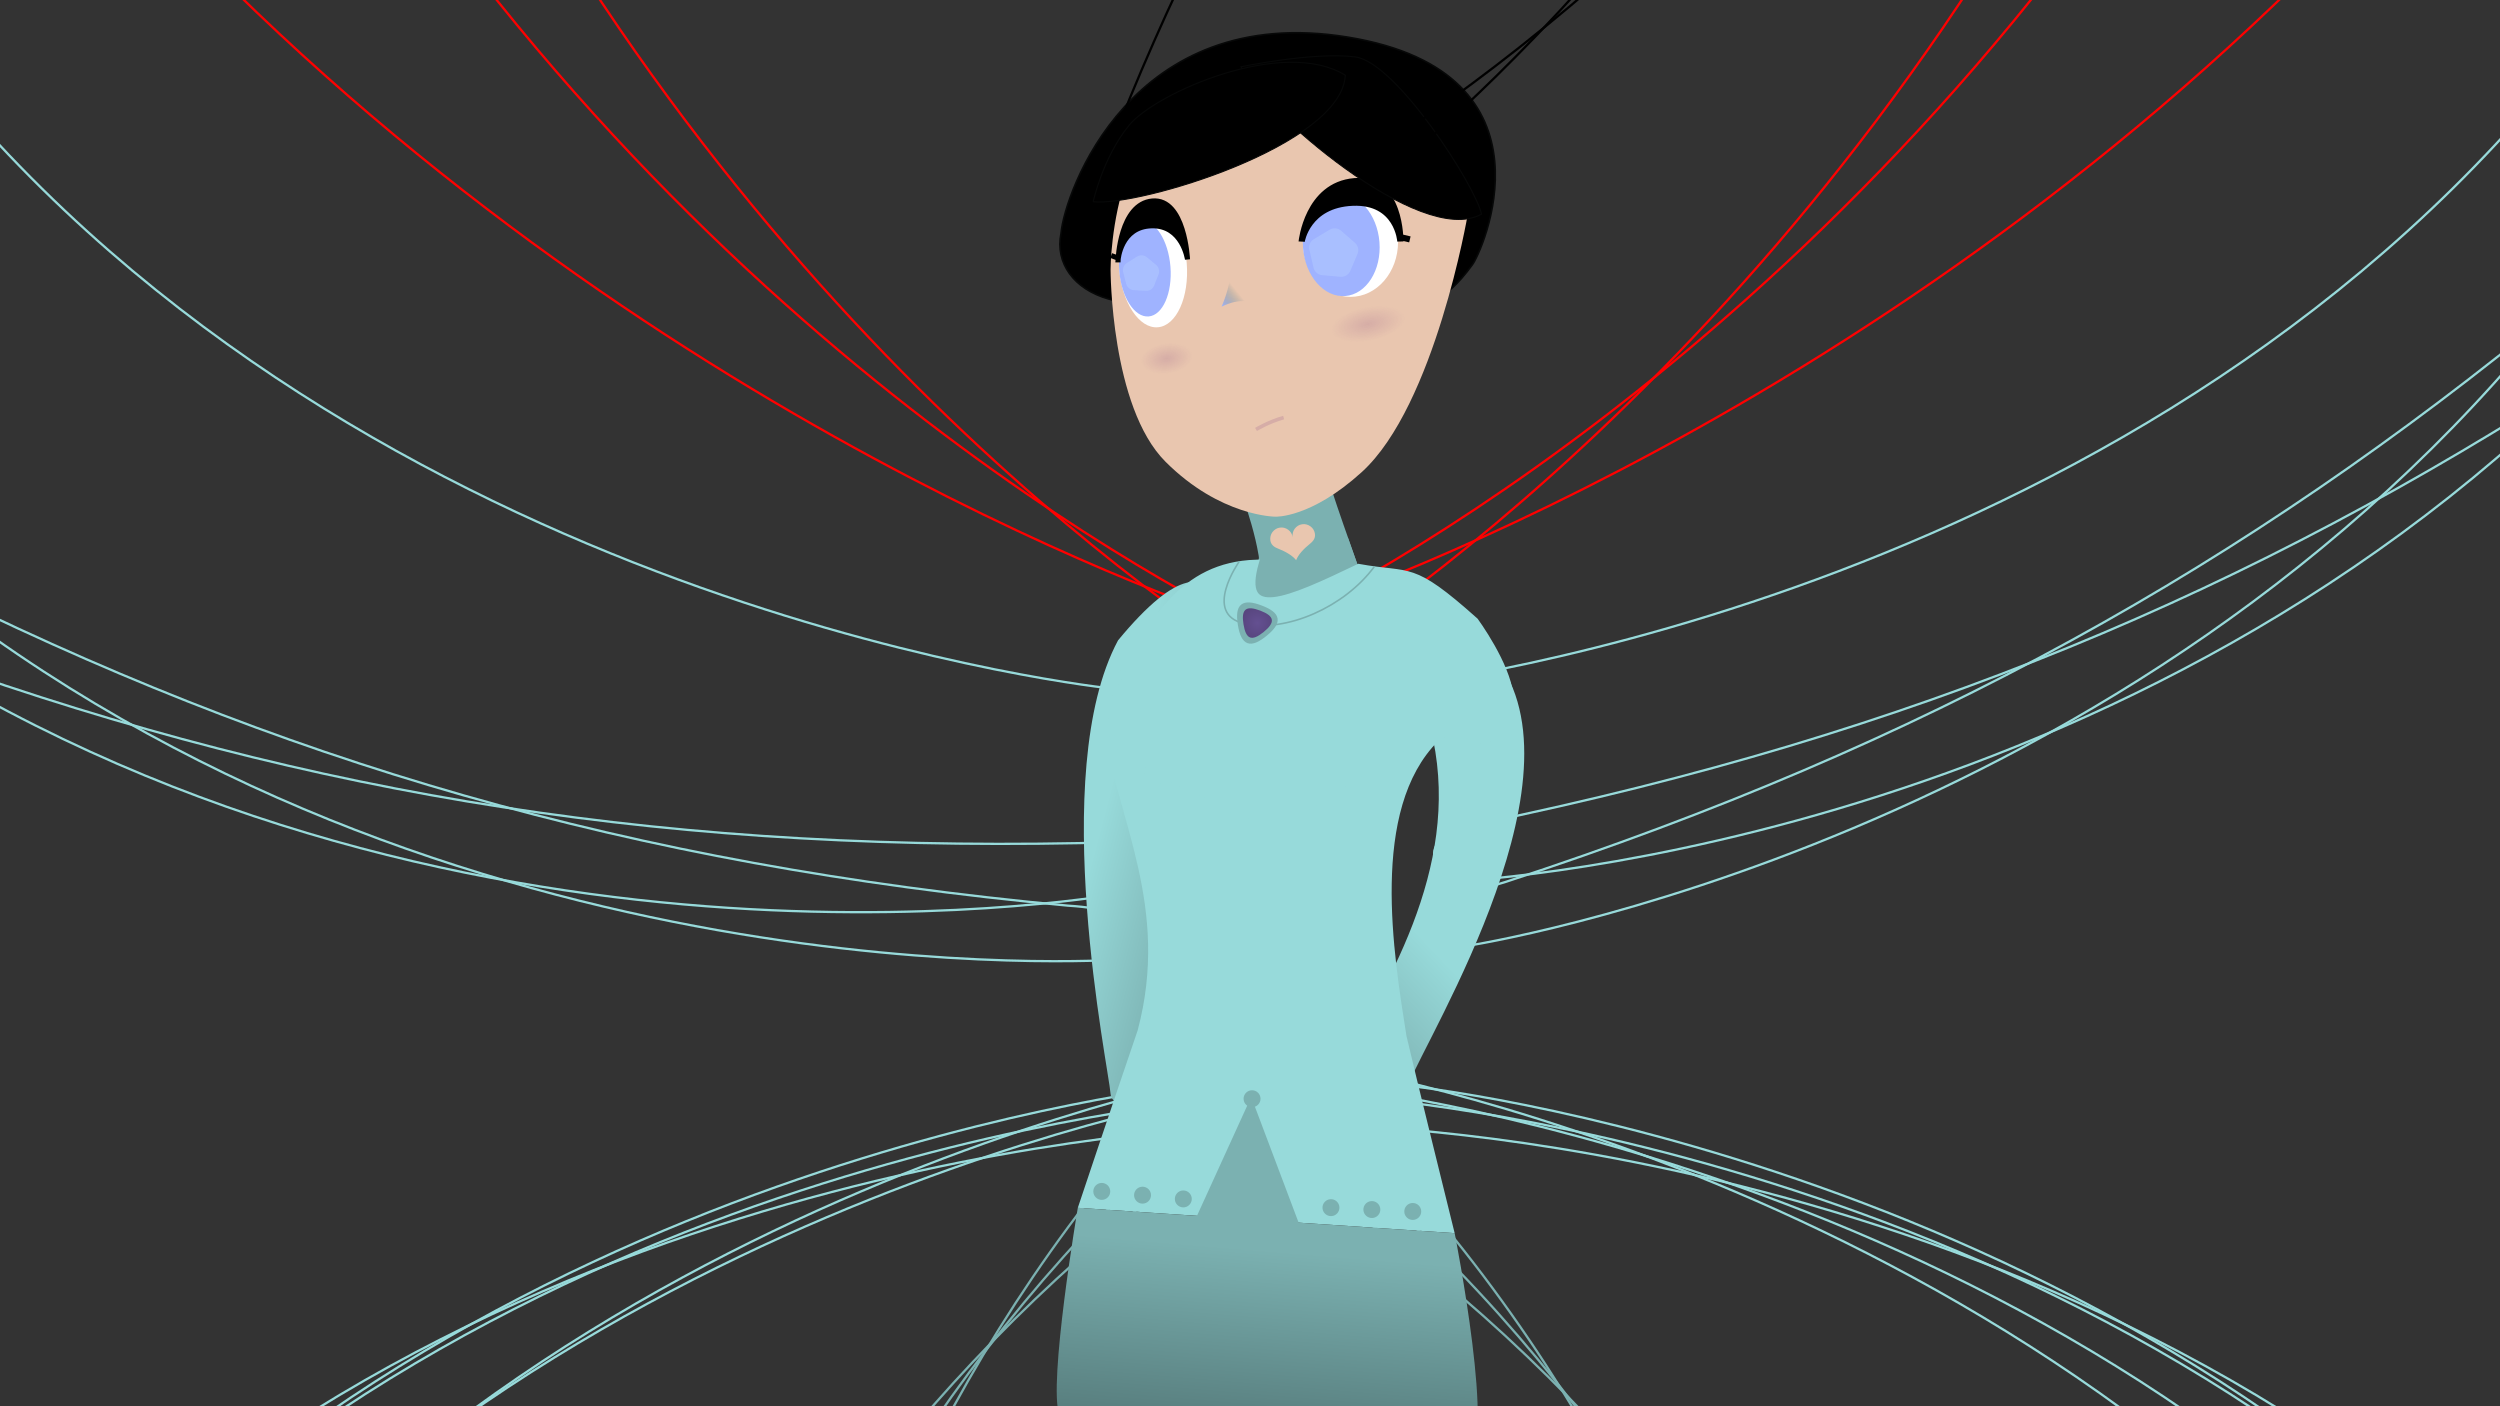 <?xml version="1.0" encoding="UTF-8" standalone="no"?>
<!-- Created with Inkscape (http://www.inkscape.org/) -->

<svg
   xmlns:dc="http://purl.org/dc/elements/1.1/"
   xmlns:cc="http://creativecommons.org/ns#"
   xmlns:rdf="http://www.w3.org/1999/02/22-rdf-syntax-ns#"
   xmlns:svg="http://www.w3.org/2000/svg"
   xmlns="http://www.w3.org/2000/svg"
   xmlns:xlink="http://www.w3.org/1999/xlink"
   xmlns:sodipodi="http://sodipodi.sourceforge.net/DTD/sodipodi-0.dtd"
   xmlns:inkscape="http://www.inkscape.org/namespaces/inkscape"
   width="1920"
   height="1080"
   viewBox="0 0 508 285.75"
   version="1.1"
   id="svg8"
   inkscape:version="0.92.2 (5c3e80d, 2017-08-06)"
   sodipodi:docname="rei ya silver.svg"
   inkscape:export-filename="/home/mbrickn/Projects/Operation-Ohio/game/images/characters/rei ya/rei ya silver.png"
   inkscape:export-xdpi="96"
   inkscape:export-ydpi="96">
  <rect x="0" y="0" width="508" height="285.75" fill="#333333" stroke="none"/>
  <title
     id="title52">Rei Ya</title>
  <defs
     id="defs2">
    <linearGradient
       inkscape:collect="always"
       id="linearGradient4351">
      <stop
         style="stop-color:#97dada;stop-opacity:1"
         offset="0"
         id="stop4346" />
      <stop
         style="stop-color:#78acac;stop-opacity:1"
         offset="1"
         id="stop4348" />
    </linearGradient>
    <linearGradient
       inkscape:collect="always"
       id="linearGradient4344">
      <stop
         style="stop-color:#97dada;stop-opacity:1"
         offset="0"
         id="stop4340" />
      <stop
         style="stop-color:#84bcbc;stop-opacity:1"
         offset="1"
         id="stop4342" />
    </linearGradient>
    <linearGradient
       inkscape:collect="always"
       id="linearGradient4401">
      <stop
         style="stop-color:#9fb3ff;stop-opacity:1"
         offset="0"
         id="stop4397" />
      <stop
         style="stop-color:#598080;stop-opacity:0;"
         offset="1"
         id="stop4399" />
    </linearGradient>
    <linearGradient
       inkscape:collect="always"
       id="linearGradient4384">
      <stop
         style="stop-color:#598080;stop-opacity:1"
         offset="0"
         id="stop4380" />
      <stop
         style="stop-color:#7bb1b1;stop-opacity:1"
         offset="1"
         id="stop4382" />
    </linearGradient>
    <linearGradient
       inkscape:collect="always"
       id="linearGradient4372">
      <stop
         style="stop-color:#803e80;stop-opacity:1;"
         offset="0"
         id="stop4368" />
      <stop
         style="stop-color:#803e80;stop-opacity:0;"
         offset="1"
         id="stop4370" />
    </linearGradient>
    <linearGradient
       inkscape:collect="always"
       id="linearGradient4364">
      <stop
         style="stop-color:#803e80;stop-opacity:1;"
         offset="0"
         id="stop4360" />
      <stop
         style="stop-color:#803e80;stop-opacity:0;"
         offset="1"
         id="stop4362" />
    </linearGradient>
    <linearGradient
       inkscape:collect="always"
       id="linearGradient4356">
      <stop
         style="stop-color:#645091;stop-opacity:1;"
         offset="0"
         id="stop4352" />
      <stop
         style="stop-color:#58467f;stop-opacity:1"
         offset="1"
         id="stop4354" />
    </linearGradient>
    <linearGradient
       id="linearGradient4330"
       inkscape:collect="always">
      <stop
         id="stop4326"
         offset="0"
         style="stop-color:#97dada;stop-opacity:1" />
      <stop
         id="stop4328"
         offset="1"
         style="stop-color:#517474;stop-opacity:1" />
    </linearGradient>
    <linearGradient
       inkscape:collect="always"
       id="linearGradient4314">
      <stop
         style="stop-color:#7bb1b1;stop-opacity:1;"
         offset="0"
         id="stop4310" />
      <stop
         style="stop-color:#517474;stop-opacity:1"
         offset="1"
         id="stop4312" />
    </linearGradient>
    <linearGradient
       inkscape:collect="always"
       xlink:href="#linearGradient4314"
       id="linearGradient4316"
       x1="450.604"
       y1="257.222"
       x2="447.024"
       y2="300.253"
       gradientUnits="userSpaceOnUse"
       gradientTransform="translate(199.264,135.599)" />
    <linearGradient
       inkscape:collect="always"
       xlink:href="#linearGradient4330"
       id="linearGradient4324"
       x1="421.723"
       y1="177.059"
       x2="429.549"
       y2="225.553"
       gradientUnits="userSpaceOnUse" />
    <linearGradient
       inkscape:collect="always"
       xlink:href="#linearGradient4344"
       id="linearGradient4346"
       x1="489.606"
       y1="199.769"
       x2="475.56"
       y2="213.089"
       gradientUnits="userSpaceOnUse"
       gradientTransform="translate(199.264,135.599)" />
    <linearGradient
       inkscape:collect="always"
       xlink:href="#linearGradient4351"
       id="linearGradient4350"
       gradientUnits="userSpaceOnUse"
       x1="492.97"
       y1="210.379"
       x2="468.576"
       y2="216.794"
       gradientTransform="matrix(-1,0,0,1,1100.699,135.599)" />
    <radialGradient
       inkscape:collect="always"
       xlink:href="#linearGradient4356"
       id="radialGradient4358"
       cx="450.611"
       cy="130.007"
       fx="450.611"
       fy="130.007"
       r="3.238"
       gradientTransform="matrix(1,0,0,1.016,199.264,133.493)"
       gradientUnits="userSpaceOnUse" />
    <radialGradient
       inkscape:collect="always"
       xlink:href="#linearGradient4364"
       id="radialGradient4366"
       cx="415.736"
       cy="146.989"
       fx="415.736"
       fy="146.989"
       r="5.287"
       gradientTransform="matrix(1,0,0,0.587,178.364,222.865)"
       gradientUnits="userSpaceOnUse" />
    <radialGradient
       inkscape:collect="always"
       xlink:href="#linearGradient4372"
       id="radialGradient4374"
       cx="448.815"
       cy="169.913"
       fx="448.815"
       fy="169.913"
       r="7.613"
       gradientTransform="matrix(1,0,0,0.454,169.473,264.206)"
       gradientUnits="userSpaceOnUse" />
    <linearGradient
       inkscape:collect="always"
       xlink:href="#linearGradient4384"
       id="linearGradient4386"
       x1="454.024"
       y1="424.323"
       x2="449.163"
       y2="339.762"
       gradientUnits="userSpaceOnUse" />
    <linearGradient
       inkscape:collect="always"
       xlink:href="#linearGradient4401"
       id="linearGradient4403"
       x1="443.332"
       y1="76.965"
       x2="446.779"
       y2="74.17"
       gradientUnits="userSpaceOnUse"
       gradientTransform="translate(199.264,135.599)" />
    <linearGradient
       inkscape:collect="always"
       xlink:href="#linearGradient4384"
       id="linearGradient4347"
       gradientUnits="userSpaceOnUse"
       x1="454.024"
       y1="424.323"
       x2="449.163"
       y2="339.762" />
    <linearGradient
       inkscape:collect="always"
       xlink:href="#linearGradient4384"
       id="linearGradient4349"
       gradientUnits="userSpaceOnUse"
       x1="454.024"
       y1="424.323"
       x2="449.163"
       y2="339.762" />
  </defs>
  <sodipodi:namedview
     id="base"
     pagecolor="#ffffff"
     bordercolor="#666666"
     borderopacity="1.0"
     inkscape:pageopacity="0.0"
     inkscape:pageshadow="2"
     inkscape:zoom="0.45254834"
     inkscape:cx="421.72668"
     inkscape:cy="126.29134"
     inkscape:document-units="mm"
     inkscape:current-layer="layer4"
     showgrid="false"
     inkscape:window-width="1920"
     inkscape:window-height="1016"
     inkscape:window-x="0"
     inkscape:window-y="27"
     inkscape:window-maximized="1"
     units="px"
     inkscape:pagecheckerboard="false"
     inkscape:document-rotation="0"
     fit-margin-top="0"
     fit-margin-left="0"
     fit-margin-right="0"
     fit-margin-bottom="0">
    <inkscape:grid
       type="xygrid"
       id="grid4485"
       originx="-394.375"
       originy="139.003" />
  </sodipodi:namedview>
  <g
     inkscape:label="Head"
     inkscape:groupmode="layer"
     id="layer1"
     transform="translate(-394.375,-150.253)"
     sodipodi:insensitive="true">
    <path
       style="fill:#000000;fill-opacity:1;stroke:#070808;stroke-width:0.327px;stroke-linecap:butt;stroke-linejoin:miter;stroke-opacity:1"
       d="m 684.308,211.346 c 0,0 3.343,0.835 9.195,-7.216 1.773,-2.062 18.861,-39.106 -25.223,-46.337 -44.084,-7.231 -57.612,31.722 -58.312,39.885 -2.431,12.039 15.161,21.225 39.419,6.997 33.821,6.064 34.921,6.67 34.921,6.67 z"
       id="path4522"
       inkscape:connector-curvature="0"
       sodipodi:nodetypes="ccsccc" />
    <path
       style="fill:#7bb1b1;fill-opacity:1;stroke:none;stroke-width:1.117px;stroke-linecap:butt;stroke-linejoin:miter;stroke-opacity:1"
       d="m 646.318,249.651 c 0,0 4.935,12.83 4.089,19.033 19.597,-4.512 20.443,-1.974 20.443,-1.974 0,0 -6.767,-18.751 -7.472,-22.276 -0.705,-3.525 -17.059,5.217 -17.059,5.217 z"
       id="path4612"
       inkscape:connector-curvature="0" />
    <path
       style="fill:#e9c6af;stroke:none;stroke-width:1.117px;stroke-linecap:butt;stroke-linejoin:miter;stroke-opacity:1"
       d="m 620.041,204.997 c 0,0 0,27.914 11.166,39.08 11.166,11.166 22.331,11.166 22.331,11.166 0,0 7.185,0.35 17.535,-9.051 14.9,-13.535 21.545,-52.36 21.545,-52.36 0,0 0,-27.914 -44.662,-27.914 -27.914,3e-5 -27.914,39.08 -27.914,39.08 z"
       id="path4487"
       inkscape:connector-curvature="0"
       sodipodi:nodetypes="cccscsc" />
    <ellipse
       ry="11.166"
       rx="9.67"
       cy="199.414"
       cx="668.791"
       id="ellipse4497"
       style="fill:#ffffff;fill-opacity:1;stroke:none;stroke-width:4.535;stroke-linecap:round;stroke-linejoin:round;stroke-miterlimit:4;stroke-dasharray:none;stroke-opacity:1;paint-order:stroke fill markers" />
    <path
       sodipodi:nodetypes="ccc"
       style="fill:url(#linearGradient4403);fill-opacity:1;stroke:none;stroke-width:0.743;stroke-linecap:butt;stroke-linejoin:miter;stroke-miterlimit:4;stroke-dasharray:none;stroke-opacity:1"
       d="m 644.351,206.708 c 0,0 -0.447,2.944 -1.755,5.857 3.911,-1.878 5.83,-0.872 5.83,-0.872"
       id="path4489"
       inkscape:connector-curvature="0" />
    <ellipse
       ry="12.486"
       rx="6.884"
       cy="252.885"
       cx="610.738"
       id="ellipse4499"
       style="fill:#ffffff;fill-opacity:1;stroke:none;stroke-width:4.955;stroke-linecap:round;stroke-linejoin:round;stroke-miterlimit:4;stroke-dasharray:none;stroke-opacity:1;paint-order:stroke fill markers"
       transform="rotate(-4.489)" />
    <ellipse
       style="fill:#9fb3ff;fill-opacity:1;stroke:none;stroke-width:3.808;stroke-linecap:round;stroke-linejoin:round;stroke-miterlimit:4;stroke-dasharray:none;stroke-opacity:1;paint-order:stroke fill markers"
       id="path4491"
       cx="609.05"
       cy="253.305"
       rx="5.218"
       ry="9.727"
       transform="rotate(-4.489)" />
    <ellipse
       style="fill:#9fb3ff;fill-opacity:1;stroke:none;stroke-width:3.925;stroke-linecap:round;stroke-linejoin:round;stroke-miterlimit:4;stroke-dasharray:none;stroke-opacity:1;paint-order:stroke fill markers"
       id="path4493"
       cx="649.211"
       cy="251.637"
       rx="7.788"
       ry="10.384"
       transform="rotate(-4.489)" />
    <path
       sodipodi:nodetypes="ccccc"
       style="fill:#000000;fill-opacity:1;stroke:#000000;stroke-width:1.249px;stroke-linecap:butt;stroke-linejoin:miter;stroke-opacity:1"
       d="m 658.874,199.313 c 0,0 1.154,-7.475 10.349,-7.862 9.195,-0.386 9.705,7.854 9.705,7.854 0,0 0.223,-13.045 -9.33,-12.24 -9.554,0.806 -10.724,12.248 -10.724,12.248 z"
       id="path4505"
       inkscape:connector-curvature="0" />
    <path
       style="fill:#d5f6ff;fill-opacity:1;stroke:#000000;stroke-width:1.249px;stroke-linecap:butt;stroke-linejoin:miter;stroke-opacity:1"
       d="m 679.259,198.521 1.604,0.376"
       id="path4507"
       inkscape:connector-curvature="0"
       sodipodi:nodetypes="cc" />
    <path
       inkscape:connector-curvature="0"
       id="path4509"
       d="m 621.569,203.051 c 0,0 0.486,-6.755 6.812,-6.916 6.326,-0.161 7.293,6.829 7.293,6.829 0,0 -0.571,-12.437 -7.133,-11.866 -6.562,0.571 -6.971,11.953 -6.971,11.953 z"
       style="fill:#000000;fill-opacity:1;stroke:#000000;stroke-width:1.035px;stroke-linecap:butt;stroke-linejoin:miter;stroke-opacity:1"
       sodipodi:nodetypes="ccccc" />
    <path
       sodipodi:nodetypes="cc"
       inkscape:connector-curvature="0"
       id="path4511"
       d="m 620.167,202.182 1.115,0.415"
       style="fill:#d5f6ff;fill-opacity:1;stroke:#000000;stroke-width:1.035px;stroke-linecap:butt;stroke-linejoin:miter;stroke-opacity:1" />
    <path
       sodipodi:nodetypes="cc"
       style="fill:none;fill-opacity:1;stroke:#d6ada7;stroke-width:0.743;stroke-linecap:butt;stroke-linejoin:miter;stroke-miterlimit:4;stroke-dasharray:none;stroke-opacity:1"
       d="m 649.595,237.516 c 0,0 2.544,-1.547 5.617,-2.415"
       id="path4489-3"
       inkscape:connector-curvature="0" />
    <path
       style="fill:#000000;fill-opacity:1;stroke:#070808;stroke-width:0.221px;stroke-linecap:butt;stroke-linejoin:miter;stroke-opacity:1"
       d="m 646.529,163.829 c 4.165,8.562 36.427,36.842 48.88,29.941 -1.043,-5.401 -17.238,-30.864 -25.654,-31.95 -8.417,-1.086 -23.225,2.009 -23.225,2.009 z"
       id="path4580"
       inkscape:connector-curvature="0"
       sodipodi:nodetypes="ccsc" />
    <path
       sodipodi:nodetypes="ccsc"
       inkscape:connector-curvature="0"
       id="path4510"
       d="m 616.508,191.252 c 9.47,0.983 50.521,-11.489 51.233,-25.708 -12.642,-7.821 -38.578,3.6 -43.943,10.175 -5.365,6.575 -7.289,15.533 -7.289,15.533 z"
       style="fill:#000000;fill-opacity:1;stroke:#070808;stroke-width:0.221px;stroke-linecap:butt;stroke-linejoin:miter;stroke-opacity:1" />
  </g>
  <g
     inkscape:groupmode="layer"
     id="layer4"
     inkscape:label="strings">
    <path
       style="fill:none;stroke:#ff0000;stroke-width:0.465;stroke-linecap:butt;stroke-linejoin:miter;stroke-miterlimit:4;stroke-dasharray:none;stroke-opacity:1"
       d="m 252.912,130.136 c 0,0 99.144,-42.542 179.241,-155.964"
       id="path899"
       inkscape:connector-curvature="0" />
    <path
       inkscape:connector-curvature="0"
       id="path901"
       d="m 261.387,131.013 c 0,0 -99.144,-42.542 -179.241,-155.964"
       style="fill:none;stroke:#ff0000;stroke-width:0.465;stroke-linecap:butt;stroke-linejoin:miter;stroke-miterlimit:4;stroke-dasharray:none;stroke-opacity:1" />
    <path
       style="fill:none;stroke:#ff0000;stroke-width:0.465;stroke-linecap:butt;stroke-linejoin:miter;stroke-miterlimit:4;stroke-dasharray:none;stroke-opacity:1"
       d="m 253.945,127.1 c 0,0 -113.132,-35.279 -211.074,-133.705"
       id="path903"
       inkscape:connector-curvature="0"
       sodipodi:nodetypes="cc" />
    <path
       sodipodi:nodetypes="cc"
       inkscape:connector-curvature="0"
       id="path905"
       d="m 260.436,125.446 c 0,0 113.132,-35.279 211.074,-133.705"
       style="fill:none;stroke:#ff0000;stroke-width:0.465;stroke-linecap:butt;stroke-linejoin:miter;stroke-miterlimit:4;stroke-dasharray:none;stroke-opacity:1" />
    <path
       style="fill:none;stroke:#97dada;stroke-width:0.465;stroke-linecap:butt;stroke-linejoin:miter;stroke-miterlimit:4;stroke-dasharray:none;stroke-opacity:1"
       d="m 294.336,179.19 c 0,0 133.802,-5.1 231.744,-103.526"
       id="path907"
       inkscape:connector-curvature="0"
       sodipodi:nodetypes="cc" />
    <path
       sodipodi:nodetypes="ccc"
       inkscape:connector-curvature="0"
       id="path909"
       d="m 294.336,179.19 c 0,0 -9.827,-8.998 6.549,-11.873 87.59,-18.083 156.158,-46.841 225.195,-91.653"
       style="fill:none;stroke:#97dada;stroke-width:0.465;stroke-linecap:butt;stroke-linejoin:miter;stroke-miterlimit:4;stroke-dasharray:none;stroke-opacity:1" />
    <path
       style="fill:none;stroke:#ff0000;stroke-width:0.465;stroke-linecap:butt;stroke-linejoin:miter;stroke-miterlimit:4;stroke-dasharray:none;stroke-opacity:1"
       d="m 260.283,138.223 c 0,0 -93.758,-53.373 -160.655,-175.049"
       id="path911"
       inkscape:connector-curvature="0" />
    <path
       inkscape:connector-curvature="0"
       id="path913"
       d="m 260.283,138.223 c 0,0 93.758,-53.373 160.655,-175.049"
       style="fill:none;stroke:#ff0000;stroke-width:0.465;stroke-linecap:butt;stroke-linejoin:miter;stroke-miterlimit:4;stroke-dasharray:none;stroke-opacity:1" />
    <path
       style="fill:none;stroke:#000000;stroke-width:0.465;stroke-linecap:butt;stroke-linejoin:miter;stroke-miterlimit:4;stroke-dasharray:none;stroke-opacity:1"
       d="m 275.484,32.985 c 0,0 93.758,-53.373 160.655,-175.049"
       id="path915"
       inkscape:connector-curvature="0" />
    <path
       inkscape:connector-curvature="0"
       id="path917"
       d="m 282.657,34.683 c 0,0 85.573,-65.701 135.189,-195.387"
       style="fill:none;stroke:#000000;stroke-width:0.465;stroke-linecap:butt;stroke-linejoin:miter;stroke-miterlimit:4;stroke-dasharray:none;stroke-opacity:1" />
    <path
       style="fill:none;stroke:#000000;stroke-width:0.465;stroke-linecap:butt;stroke-linejoin:miter;stroke-miterlimit:4;stroke-dasharray:none;stroke-opacity:1"
       d="m 359.965,-163.335 c 0,0 -85.573,65.701 -135.189,195.387"
       id="path919"
       inkscape:connector-curvature="0" />
    <path
       sodipodi:nodetypes="cc"
       inkscape:connector-curvature="0"
       id="path921"
       d="m 298.286,192.17 c 0,0 134.967,-20.557 221.238,-129.358"
       style="fill:none;stroke:#97dada;stroke-width:0.465;stroke-linecap:butt;stroke-linejoin:miter;stroke-miterlimit:4;stroke-dasharray:none;stroke-opacity:1" />
    <path
       style="fill:none;stroke:#97dada;stroke-width:0.465;stroke-linecap:butt;stroke-linejoin:miter;stroke-miterlimit:4;stroke-dasharray:none;stroke-opacity:1"
       d="m 296.787,187.519 c 0,0 -6.693,-3.652 9.257,-8.347 85.006,-27.804 149.911,-64.079 213.48,-116.359"
       id="path923"
       inkscape:connector-curvature="0"
       sodipodi:nodetypes="ccc" />
    <path
       style="fill:none;stroke:#97dada;stroke-width:0.465;stroke-linecap:butt;stroke-linejoin:miter;stroke-miterlimit:4;stroke-dasharray:none;stroke-opacity:1"
       d="m 228.392,181.453 c 0,0 -131.617,24.615 -248.9,-49.716"
       id="path907-3"
       inkscape:connector-curvature="0"
       sodipodi:nodetypes="cc" />
    <path
       sodipodi:nodetypes="ccc"
       inkscape:connector-curvature="0"
       id="path909-5"
       d="m 228.392,181.453 c 0,0 7.594,-10.949 -9.013,-10.131 -89.42,1.734 -162.65,-11.149 -239.888,-39.585"
       style="fill:none;stroke:#97dada;stroke-width:0.465;stroke-linecap:butt;stroke-linejoin:miter;stroke-miterlimit:4;stroke-dasharray:none;stroke-opacity:1" />
    <path
       sodipodi:nodetypes="cc"
       inkscape:connector-curvature="0"
       id="path921-6"
       d="m 227.411,194.986 c 0,0 -136.172,9.798 -244.367,-77.231"
       style="fill:none;stroke:#97dada;stroke-width:0.465;stroke-linecap:butt;stroke-linejoin:miter;stroke-miterlimit:4;stroke-dasharray:none;stroke-opacity:1" />
    <path
       style="fill:none;stroke:#97dada;stroke-width:0.465;stroke-linecap:butt;stroke-linejoin:miter;stroke-miterlimit:4;stroke-dasharray:none;stroke-opacity:1"
       d="m 227.844,190.119 c 0,0 5.72,-5.042 -10.874,-6.094 C 127.92,175.707 56.6,154.683 -16.956,117.754"
       id="path923-2"
       inkscape:connector-curvature="0"
       sodipodi:nodetypes="ccc" />
    <path
       style="fill:none;stroke:#7bb1b1;stroke-width:0.465;stroke-linecap:butt;stroke-linejoin:miter;stroke-miterlimit:4;stroke-dasharray:none;stroke-opacity:1;fill-opacity:1"
       d="m 147.806,483.358 c 0,0 -9.798,-136.172 77.231,-244.367"
       id="path961"
       inkscape:connector-curvature="0"
       sodipodi:nodetypes="cc" />
    <path
       sodipodi:nodetypes="cc"
       inkscape:connector-curvature="0"
       id="path963"
       d="m 124.767,462.365 c 0,0 11.191,-136.064 113.777,-229.64"
       style="fill:none;fill-opacity:1;stroke:#7bb1b1;stroke-width:0.465;stroke-linecap:butt;stroke-linejoin:miter;stroke-miterlimit:4;stroke-dasharray:none;stroke-opacity:1" />
    <path
       style="fill:none;fill-opacity:1;stroke:#7bb1b1;stroke-width:0.465;stroke-linecap:butt;stroke-linejoin:miter;stroke-miterlimit:4;stroke-dasharray:none;stroke-opacity:1"
       d="m 107.054,438.627 c 0,0 31.587,-132.819 147.114,-209.85"
       id="path965"
       inkscape:connector-curvature="0"
       sodipodi:nodetypes="cc" />
    <path
       sodipodi:nodetypes="cc"
       inkscape:connector-curvature="0"
       id="path967"
       d="m 372.821,494.947 c 0,0 9.615,-135.222 -77.414,-243.417"
       style="fill:none;fill-opacity:1;stroke:#7bb1b1;stroke-width:0.465;stroke-linecap:butt;stroke-linejoin:miter;stroke-miterlimit:4;stroke-dasharray:none;stroke-opacity:1" />
    <path
       style="fill:none;fill-opacity:1;stroke:#7bb1b1;stroke-width:0.465;stroke-linecap:butt;stroke-linejoin:miter;stroke-miterlimit:4;stroke-dasharray:none;stroke-opacity:1"
       d="m 395.86,473.955 c 0,0 -11.191,-136.064 -113.777,-229.64"
       id="path969"
       inkscape:connector-curvature="0"
       sodipodi:nodetypes="cc" />
    <path
       sodipodi:nodetypes="cc"
       inkscape:connector-curvature="0"
       id="path971"
       d="m 413.573,450.216 c 0,0 -31.587,-132.819 -147.114,-209.85"
       style="fill:none;fill-opacity:1;stroke:#7bb1b1;stroke-width:0.465;stroke-linecap:butt;stroke-linejoin:miter;stroke-miterlimit:4;stroke-dasharray:none;stroke-opacity:1" />
    <path
       style="fill:none;stroke:#97dada;stroke-width:0.465;stroke-linecap:butt;stroke-linejoin:miter;stroke-miterlimit:4;stroke-dasharray:none;stroke-opacity:1"
       d="m 226.038,139.925 c 0,0 -145.027,-14.668 -235.016,-120.414"
       id="path973"
       inkscape:connector-curvature="0"
       sodipodi:nodetypes="cc" />
    <path
       sodipodi:nodetypes="cc"
       inkscape:connector-curvature="0"
       id="path975"
       d="m 280.855,139.925 c 0,0 145.027,-14.668 235.016,-120.414"
       style="fill:none;stroke:#97dada;stroke-width:0.465;stroke-linecap:butt;stroke-linejoin:miter;stroke-miterlimit:4;stroke-dasharray:none;stroke-opacity:1" />
    <path
       style="fill:none;stroke:#97dada;stroke-width:0.465;stroke-linecap:butt;stroke-linejoin:miter;stroke-miterlimit:4;stroke-dasharray:none;stroke-opacity:1"
       d="m 269.656,220.607 c 0,0 145.027,14.668 235.016,120.414"
       id="path977"
       inkscape:connector-curvature="0"
       sodipodi:nodetypes="cc" />
    <path
       sodipodi:nodetypes="cc"
       inkscape:connector-curvature="0"
       id="path979"
       d="m 241.558,220.607 c 0,0 -145.027,14.668 -235.016,120.414"
       style="fill:none;stroke:#97dada;stroke-width:0.465;stroke-linecap:butt;stroke-linejoin:miter;stroke-miterlimit:4;stroke-dasharray:none;stroke-opacity:1" />
    <path
       style="fill:none;stroke:#97dada;stroke-width:0.465;stroke-linecap:butt;stroke-linejoin:miter;stroke-miterlimit:4;stroke-dasharray:none;stroke-opacity:1"
       d="m 250.32,221.787 c 0,0 -143.877,23.397 -227.317,134.384"
       id="path981"
       inkscape:connector-curvature="0"
       sodipodi:nodetypes="cc" />
    <path
       sodipodi:nodetypes="cc"
       inkscape:connector-curvature="0"
       id="path983"
       d="m 257.336,216.525 c 0,0 -143.877,23.397 -227.317,134.384"
       style="fill:none;stroke:#97dada;stroke-width:0.465;stroke-linecap:butt;stroke-linejoin:miter;stroke-miterlimit:4;stroke-dasharray:none;stroke-opacity:1" />
    <path
       style="fill:none;stroke:#97dada;stroke-width:0.465;stroke-linecap:butt;stroke-linejoin:miter;stroke-miterlimit:4;stroke-dasharray:none;stroke-opacity:1"
       d="m 254.168,228.777 c 0,0 -145.747,2.443 -244.294,100.262"
       id="path985"
       inkscape:connector-curvature="0"
       sodipodi:nodetypes="cc" />
    <path
       sodipodi:nodetypes="cc"
       inkscape:connector-curvature="0"
       id="path987"
       d="m 251.619,222.961 c 0,0 -145.461,9.443 -239.195,111.884"
       style="fill:none;stroke:#97dada;stroke-width:0.465;stroke-linecap:butt;stroke-linejoin:miter;stroke-miterlimit:4;stroke-dasharray:none;stroke-opacity:1" />
    <path
       style="fill:none;stroke:#97dada;stroke-width:0.465;stroke-linecap:butt;stroke-linejoin:miter;stroke-miterlimit:4;stroke-dasharray:none;stroke-opacity:1"
       d="m 285.858,220.607 c 0,0 145.027,14.668 235.016,120.414"
       id="path989"
       inkscape:connector-curvature="0"
       sodipodi:nodetypes="cc" />
    <path
       style="fill:none;stroke:#97dada;stroke-width:0.465;stroke-linecap:butt;stroke-linejoin:miter;stroke-miterlimit:4;stroke-dasharray:none;stroke-opacity:1"
       d="m 270.08,216.525 c 0,0 143.877,23.397 227.317,134.384"
       id="path991"
       inkscape:connector-curvature="0"
       sodipodi:nodetypes="cc" />
    <path
       sodipodi:nodetypes="cc"
       inkscape:connector-curvature="0"
       id="path993"
       d="m 273.248,228.777 c 0,0 145.747,2.443 244.294,100.262"
       style="fill:none;stroke:#97dada;stroke-width:0.465;stroke-linecap:butt;stroke-linejoin:miter;stroke-miterlimit:4;stroke-dasharray:none;stroke-opacity:1" />
    <path
       style="fill:none;stroke:#97dada;stroke-width:0.465;stroke-linecap:butt;stroke-linejoin:miter;stroke-miterlimit:4;stroke-dasharray:none;stroke-opacity:1"
       d="m 275.796,222.961 c 0,0 145.461,9.443 239.195,111.884"
       id="path995"
       inkscape:connector-curvature="0"
       sodipodi:nodetypes="cc" />
  </g>
  <g
     inkscape:groupmode="layer"
     id="layer3"
     inkscape:label="Body"
     transform="translate(-394.375,-139.003)"
     sodipodi:insensitive="true">
    <path
       sodipodi:nodetypes="cccccc"
       inkscape:connector-curvature="0"
       id="path4348"
       d="m 643.413,275.789 c -1.162,1.779 -6.043,4.258 -6.869,6.412 -5.399,26.151 -12.884,57.512 -0.612,77.409 3.395,6.44 -15.529,6.81 -15.896,1.621 -0.366,-5.189 -12.961,-65.055 1.527,-92.113 24.933,-30.197 21.85,6.671 21.85,6.671 z"
       style="fill:url(#linearGradient4350);fill-opacity:1;stroke:none;stroke-width:0.913px;stroke-linecap:butt;stroke-linejoin:miter;stroke-opacity:1" />
    <path
       style="fill:url(#linearGradient4346);fill-opacity:1;stroke:none;stroke-width:0.913px;stroke-linecap:butt;stroke-linejoin:miter;stroke-opacity:1"
       d="m 678.724,282.909 c 1.162,1.779 6.043,4.258 6.869,6.412 5.399,26.151 -9.29,50.392 -21.562,70.289 -3.395,6.44 15.529,6.81 15.896,1.621 0.366,-5.189 35.135,-57.935 20.647,-84.992 -24.933,-30.197 -21.85,6.671 -21.85,6.671 z"
       id="path4640"
       inkscape:connector-curvature="0"
       sodipodi:nodetypes="cccccc" />
    <path
       style="fill:#97dada;fill-opacity:1;stroke:none;stroke-width:1.117px;stroke-linecap:butt;stroke-linejoin:miter;stroke-opacity:1"
       d="m 688.892,261.824 c -3.007,6.253 6.458,20.567 -2.242,27.723 -14.037,13.939 -9.073,43.535 -6.484,59.941 1.41,6.204 9.798,40.094 9.798,40.094 l -76.578,-5.151 c 0,0 6.62,-19.818 12.167,-36.077 6.659,-25.061 -4.174,-42.88 -7.002,-61.952 -0.455,-3.513 1.012,-4.858 2.966,-8.153 7.362,-12.72 9.556,8.017 34.932,12.296 21.919,3.695 25.125,-34.044 32.443,-28.722 z"
       id="path4617"
       inkscape:connector-curvature="0"
       sodipodi:nodetypes="ccccccccsc" />
    <path
       style="fill:#7bb1b1;fill-opacity:1;stroke:none;stroke-width:1.117px;stroke-linecap:butt;stroke-linejoin:miter;stroke-opacity:1"
       d="m 650.082,250.446 c 0.841,3.314 -1.947,5.434 -2.15,6.917 0.949,4.769 2.211,3.107 4.537,4.602 2.54,1.634 9.279,-0.611 10.85,-0.781 6.615,-0.716 6.916,-7.392 6.916,-7.392 0,0 -0.82,-2.273 -1.92,-5.386 -8.33,-5.164 -14.278,2.579 -18.233,2.039 z"
       id="path4612-3"
       inkscape:connector-curvature="0"
       sodipodi:nodetypes="ccsscccc" />
    <path
       sodipodi:nodetypes="cssscccc"
       inkscape:connector-curvature="0"
       id="path4623"
       d="m 620.412,278.927 c -7.312,13.357 16.768,23.328 30.494,26.453 7.904,1.8 18.428,-10 30.05,-15 7.734,-3.327 18.312,4.38 20.327,-8.153 0.845,-5.255 -5.002,-14.251 -7.074,-17.128 -13.208,-11.795 -12.987,-8.982 -23.757,-10.956 -14.585,7.006 -24.289,11.255 -20.826,-0.862 -15.274,0.523 -20.924,11.98 -29.213,25.646 z"
       style="fill:#97dada;fill-opacity:1;stroke:#97dada;stroke-width:1.117;stroke-linecap:butt;stroke-linejoin:miter;stroke-miterlimit:4;stroke-dasharray:none;stroke-opacity:1" />
    <path
       style="fill:none;stroke:#7bb1b1;stroke-width:0.327px;stroke-linecap:butt;stroke-linejoin:miter;stroke-opacity:1"
       d="m 646.144,253.164 c 0,0 -7.464,10.613 1.05,12.537 8.514,1.924 20.467,-3.382 26.473,-11.604"
       id="path4514"
       inkscape:connector-curvature="0" />
    <path
       sodipodi:type="star"
       style="fill:#7bb1b1;fill-opacity:1;stroke:#7bb1b1;stroke-width:0.743;stroke-linecap:round;stroke-linejoin:round;stroke-miterlimit:4;stroke-dasharray:none;stroke-dashoffset:0;stroke-opacity:1;paint-order:stroke fill markers"
       id="path4516"
       sodipodi:sides="3"
       sodipodi:cx="649.46802"
       sodipodi:cy="265.40933"
       sodipodi:r1="3.233007"
       sodipodi:r2="1.6165035"
       sodipodi:arg1="0.88760488"
       sodipodi:arg2="1.9348024"
       inkscape:flatsided="true"
       inkscape:rounded="0.71"
       inkscape:randomized="0"
       d="m 651.509,267.917 c -3.083,2.51 -4.601,1.932 -5.233,-1.994 -0.632,-3.925 0.628,-4.95 4.343,-3.535 3.715,1.415 3.973,3.019 0.89,5.529 z"
       inkscape:transform-center-x="-0.40800408"
       inkscape:transform-center-y="0.19713706" />
    <path
       inkscape:transform-center-y="0.15464636"
       inkscape:transform-center-x="-0.3200879"
       d="m 651.157,267.419 c -2.419,1.969 -3.61,1.515 -4.105,-1.564 -0.496,-3.079 0.492,-3.884 3.407,-2.773 2.915,1.11 3.117,2.368 0.698,4.337 z"
       inkscape:randomized="0"
       inkscape:rounded="0.71"
       inkscape:flatsided="true"
       sodipodi:arg2="1.9348024"
       sodipodi:arg1="0.88760488"
       sodipodi:r2="1.2681553"
       sodipodi:r1="2.5363109"
       sodipodi:cy="265.45172"
       sodipodi:cx="649.55585"
       sodipodi:sides="3"
       id="path4518"
       style="fill:url(#radialGradient4358);fill-opacity:1;stroke:none;stroke-width:0.583;stroke-linecap:round;stroke-linejoin:round;stroke-miterlimit:4;stroke-dasharray:none;stroke-dashoffset:0;stroke-opacity:1;paint-order:stroke fill markers"
       sodipodi:type="star" />
    <g
       aria-label="❤"
       transform="matrix(-0.549,0.083,0.083,0.549,912.464,133.896)"
       style="font-style:normal;font-weight:normal;font-size:10.583px;line-height:1.25;font-family:sans-serif;letter-spacing:0px;word-spacing:0px;fill:#e9c6af;fill-opacity:1;stroke:none;stroke-width:0.265"
       id="text4529">
      <path
         inkscape:connector-curvature="0"
         d="m 485.614,143.216 q -1.51,-2.635 -6.107,-5.303 -2.139,-1.246 -2.139,-3.208 0,-0.827 0.298,-1.587 0.309,-0.761 0.915,-1.356 0.584,-0.573 1.345,-0.904 0.717,-0.309 1.565,-0.309 0.849,0 1.565,0.309 0.75,0.32 1.345,0.904 0.584,0.573 0.893,1.334 0.32,0.75 0.32,1.61 0,-0.86 0.309,-1.61 0.32,-0.761 0.904,-1.334 0.595,-0.584 1.345,-0.904 0.717,-0.309 1.565,-0.309 0.849,0 1.565,0.309 0.761,0.331 1.345,0.904 0.606,0.595 0.904,1.356 0.309,0.761 0.309,1.587 0,1.984 -2.139,3.208 -4.597,2.668 -6.107,5.303 z"
         style="font-size:22.578px;line-height:25.65;fill:#e9c6af;fill-opacity:1;stroke-width:0.265"
         id="path4524" />
    </g>
    <path
       sodipodi:nodetypes="csccscc"
       inkscape:connector-curvature="0"
       id="path4300"
       d="m 649.163,403.859 c 0,0 2.01,42.849 2.515,51.402 0.509,8.62 10.207,82.506 16.608,84.018 6.402,1.512 13.751,1.141 13.639,-3.804 -0.112,-4.946 0.446,-64.112 -1.501,-73.259 -1.947,-9.148 9.313,-63.144 9.313,-63.144 z"
       style="fill:#000000;fill-opacity:1;stroke:none;stroke-width:0.315px;stroke-linecap:butt;stroke-linejoin:miter;stroke-opacity:1" />
    <path
       style="fill:#000000;fill-opacity:1;stroke:none;stroke-width:0.315px;stroke-linecap:butt;stroke-linejoin:miter;stroke-opacity:1"
       d="m 616.711,401.248 c 0,0 -6.447,50.437 -5.175,59.019 1.407,9.501 14.985,76.581 21.475,78.382 6.49,1.801 13.874,1.772 13.603,-3.156 -0.271,-4.927 -5.897,-67.444 -8.149,-76.638 -2.252,-9.194 10.699,-54.997 10.699,-54.997 z"
       id="path4298"
       inkscape:connector-curvature="0"
       sodipodi:nodetypes="csccscc" />
    <path
       style="fill:url(#linearGradient4316);fill-opacity:1;stroke:none;stroke-width:0.236px;stroke-linecap:butt;stroke-linejoin:miter;stroke-opacity:1"
       d="m 613.386,384.432 c 0,0 -6.122,36.132 -3.734,42.103 2.388,5.971 76.188,9.421 82.636,8.466 6.449,-0.955 -2.324,-45.418 -2.324,-45.418 l -31.705,-2.133 -9.638,-25.561 -11.022,24.171 z"
       id="path4708"
       inkscape:connector-curvature="0"
       sodipodi:nodetypes="cccccccc" />
    <g
       id="g4378"
       style="fill:url(#linearGradient4386);fill-opacity:1"
       transform="translate(199.264,135.599)">
      <path
         sodipodi:nodetypes="cccccsscccc"
         inkscape:connector-curvature="0"
         id="path4302"
         d="m 401.848,423.52 c 3.881,0.288 28.553,0.929 29.815,0.1 3.793,-6.398 6.345,0.463 7.091,0.362 1.085,-0.196 10.927,0.109 11.047,-1.272 0.121,-1.381 2.331,-20.89 0.737,-23.584 -0.237,-0.401 -5.716,-53.658 -9.19,-56.013 -7.822,-5.302 -21.738,0.77 -25.687,1.97 -2.067,0.628 14.261,54.377 14.891,56.651 -4.918,12.949 -24.703,14.194 -35.638,9.756 -2.457,5.728 4.108,11.641 6.933,12.03 z"
         style="fill:url(#linearGradient4347);fill-opacity:1;stroke:none;stroke-width:0.226px;stroke-linecap:butt;stroke-linejoin:miter;stroke-opacity:1" />
      <path
         style="fill:url(#linearGradient4349);fill-opacity:1;stroke:none;stroke-width:0.226px;stroke-linecap:butt;stroke-linejoin:miter;stroke-opacity:1"
         d="m 474.375,424.753 c 1.085,-0.196 11.885,-0.662 12.006,-2.043 0.121,-1.381 2.331,-20.89 0.737,-23.584 -0.237,-0.401 -2.372,-51.059 -4.555,-54.644 -8.194,-13.454 -24.006,-1.178 -27.954,0.023 -2.067,0.628 9.964,55.524 10.594,57.799 -11.924,27.113 -12.307,19.238 9.171,22.449 z"
         id="path4306"
         inkscape:connector-curvature="0"
         sodipodi:nodetypes="cccsscc" />
    </g>
    <circle
       style="fill:#7bb1b1;fill-opacity:1;stroke:none;stroke-width:2.865;stroke-linecap:square;stroke-linejoin:bevel;paint-order:stroke fill markers"
       id="path4312"
       cx="648.792"
       cy="362.265"
       r="1.721" />
    <circle
       r="1.721"
       cy="381.096"
       cx="618.255"
       id="circle46"
       style="fill:#7bb1b1;fill-opacity:1;stroke:none;stroke-width:2.865;stroke-linecap:square;stroke-linejoin:bevel;paint-order:stroke fill markers" />
    <circle
       style="fill:#7bb1b1;fill-opacity:1;stroke:none;stroke-width:2.865;stroke-linecap:square;stroke-linejoin:bevel;paint-order:stroke fill markers"
       id="circle48"
       cx="626.539"
       cy="381.86"
       r="1.721" />
    <circle
       r="1.721"
       cy="382.625"
       cx="634.823"
       id="circle50"
       style="fill:#7bb1b1;fill-opacity:1;stroke:none;stroke-width:2.865;stroke-linecap:square;stroke-linejoin:bevel;paint-order:stroke fill markers" />
    <circle
       style="fill:#7bb1b1;fill-opacity:1;stroke:none;stroke-width:2.865;stroke-linecap:square;stroke-linejoin:bevel;paint-order:stroke fill markers"
       id="circle3504"
       cx="646.675"
       cy="414.204"
       r="1.721"
       transform="rotate(-2.604)" />
    <circle
       r="1.721"
       cy="414.968"
       cx="654.96"
       id="circle3506"
       style="fill:#7bb1b1;fill-opacity:1;stroke:none;stroke-width:2.865;stroke-linecap:square;stroke-linejoin:bevel;paint-order:stroke fill markers"
       transform="rotate(-2.604)" />
    <circle
       style="fill:#7bb1b1;fill-opacity:1;stroke:none;stroke-width:2.865;stroke-linecap:square;stroke-linejoin:bevel;paint-order:stroke fill markers"
       id="circle3508"
       cx="663.244"
       cy="415.733"
       r="1.721"
       transform="rotate(-2.604)" />
  </g>
  <g
     inkscape:groupmode="layer"
     id="layer2"
     inkscape:label="Decor"
     style="display:inline;opacity:0.186"
     transform="translate(-394.375,-150.253)"
     sodipodi:insensitive="true">
    <ellipse
       style="fill:url(#radialGradient4374);fill-opacity:1;stroke:none;stroke-width:0.743;stroke-linecap:round;stroke-linejoin:round;stroke-miterlimit:4;stroke-dasharray:none;stroke-opacity:0.522;paint-order:stroke fill markers"
       id="path4577"
       cx="618.288"
       cy="341.296"
       rx="7.613"
       ry="3.454"
       transform="rotate(-11.086)" />
    <ellipse
       style="fill:url(#radialGradient4366);fill-opacity:1;stroke:none;stroke-width:0.743;stroke-linecap:round;stroke-linejoin:round;stroke-miterlimit:4;stroke-dasharray:none;stroke-opacity:0.522;paint-order:stroke fill markers"
       id="path4579"
       cx="594.1"
       cy="309.099"
       rx="5.287"
       ry="3.102"
       transform="rotate(-8.032)" />
    <path
       sodipodi:type="star"
       style="fill:#d5f6ff;fill-opacity:1;stroke:#d5f6ff;stroke-width:3.451;stroke-linecap:round;stroke-linejoin:round;stroke-miterlimit:4;stroke-dasharray:none;stroke-dashoffset:0;stroke-opacity:1;paint-order:stroke fill markers"
       id="path4559"
       sodipodi:sides="5"
       sodipodi:cx="626.1908"
       sodipodi:cy="205.90678"
       sodipodi:r1="2.0524788"
       sodipodi:r2="1.6604903"
       sodipodi:arg1="1.0040671"
       sodipodi:arg2="1.6323856"
       inkscape:flatsided="true"
       inkscape:rounded="0"
       inkscape:randomized="0"
       d="m 627.293,207.638 -2.408,-0.149 -0.603,-2.336 2.036,-1.295 1.861,1.536 z"
       inkscape:transform-center-x="-0.039013636"
       inkscape:transform-center-y="-0.1585009" />
    <path
       sodipodi:type="star"
       style="fill:#d5f6ff;fill-opacity:1;stroke:#d5f6ff;stroke-width:3.972;stroke-linecap:round;stroke-linejoin:round;stroke-miterlimit:4;stroke-dasharray:none;stroke-dashoffset:0;stroke-opacity:1;paint-order:stroke fill markers"
       id="path4561"
       sodipodi:sides="5"
       sodipodi:cx="665.29419"
       sodipodi:cy="201.7939"
       sodipodi:r1="3.1692822"
       sodipodi:r2="2.5640032"
       sodipodi:arg1="1.0303768"
       sodipodi:arg2="1.6586954"
       inkscape:flatsided="true"
       inkscape:rounded="0"
       inkscape:randomized="0"
       d="m 666.925,204.512 -3.711,-0.327 -0.836,-3.631 3.195,-1.917 2.81,2.446 z"
       inkscape:transform-center-x="-0.085965761"
       inkscape:transform-center-y="-0.21971388" />
  </g>
</svg>
